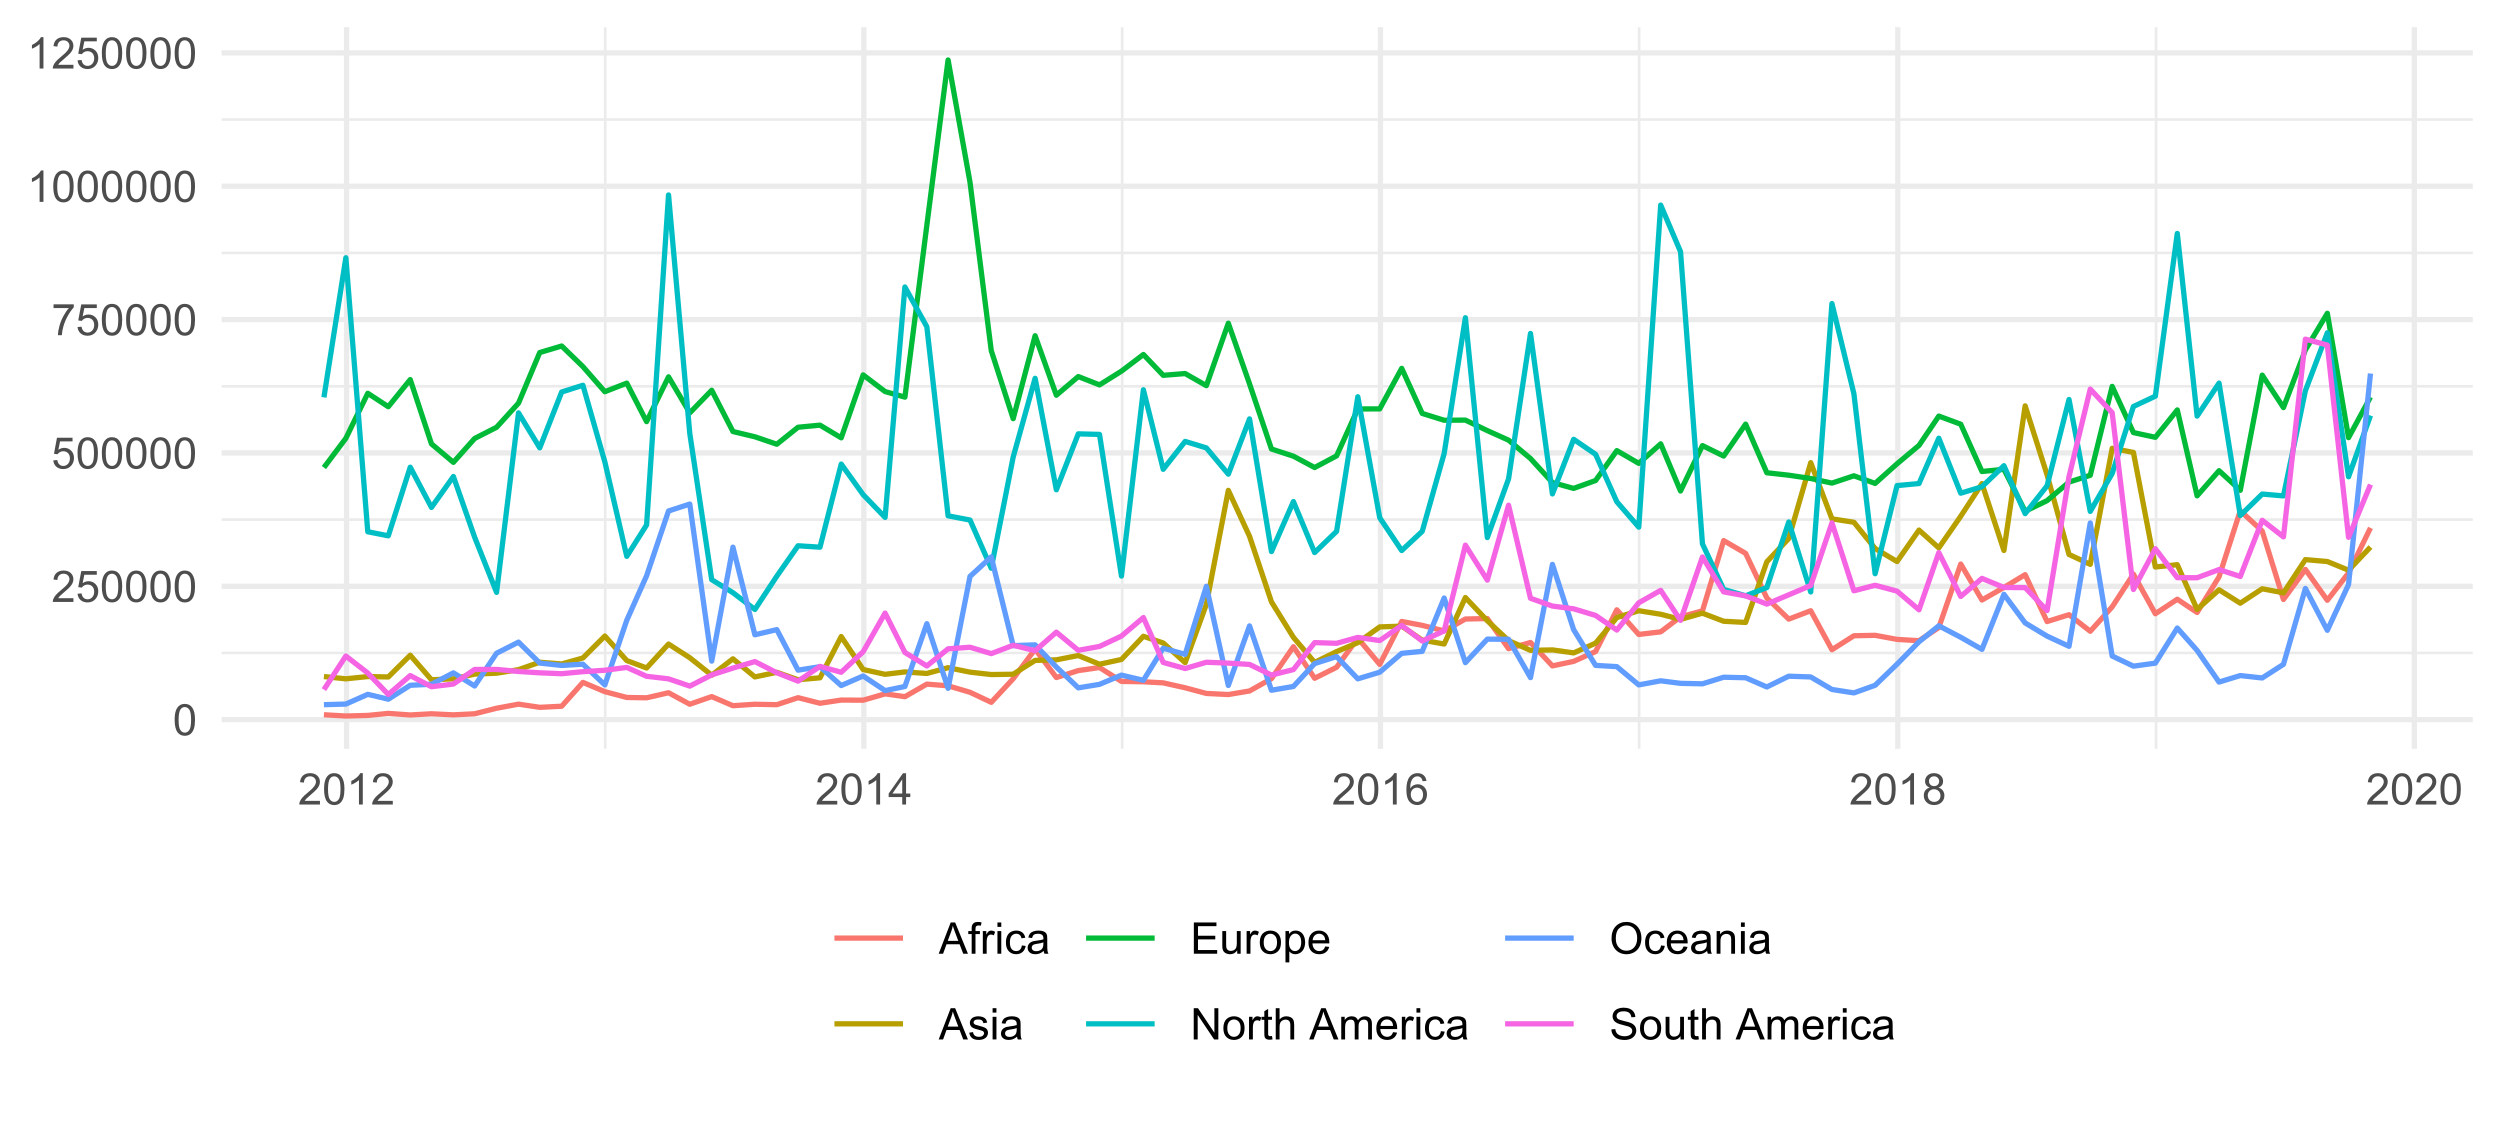 <?xml version="1.0" encoding="UTF-8"?>
<svg xmlns="http://www.w3.org/2000/svg" xmlns:xlink="http://www.w3.org/1999/xlink" width="504pt" height="226pt" viewBox="0 0 504 226" version="1.1">
<defs>
<g>
<symbol overflow="visible" id="glyph0-0">
<path style="stroke:none;" d="M 1.102 0 L 1.102 -5.5 L 5.5 -5.5 L 5.5 0 Z M 1.238 -0.137 L 5.363 -0.137 L 5.363 -5.363 L 1.238 -5.363 Z M 1.238 -0.137 "/>
</symbol>
<symbol overflow="visible" id="glyph0-1">
<path style="stroke:none;" d="M 0.367 -3.105 C 0.363 -3.848 0.438 -4.445 0.594 -4.902 C 0.742 -5.355 0.973 -5.707 1.277 -5.953 C 1.578 -6.199 1.957 -6.32 2.418 -6.324 C 2.754 -6.32 3.051 -6.254 3.309 -6.121 C 3.562 -5.984 3.773 -5.789 3.938 -5.531 C 4.102 -5.273 4.23 -4.961 4.328 -4.594 C 4.422 -4.227 4.469 -3.73 4.473 -3.105 C 4.469 -2.367 4.395 -1.77 4.242 -1.316 C 4.09 -0.859 3.863 -0.508 3.562 -0.262 C 3.258 -0.016 2.875 0.105 2.418 0.109 C 1.809 0.105 1.332 -0.109 0.988 -0.547 C 0.57 -1.066 0.363 -1.922 0.367 -3.105 Z M 1.16 -3.105 C 1.16 -2.07 1.281 -1.379 1.523 -1.039 C 1.766 -0.695 2.062 -0.527 2.418 -0.527 C 2.773 -0.527 3.074 -0.699 3.316 -1.043 C 3.559 -1.387 3.68 -2.074 3.68 -3.105 C 3.68 -4.145 3.559 -4.832 3.316 -5.172 C 3.074 -5.512 2.77 -5.684 2.41 -5.684 C 2.051 -5.684 1.77 -5.531 1.559 -5.234 C 1.293 -4.844 1.16 -4.137 1.16 -3.105 Z M 1.16 -3.105 "/>
</symbol>
<symbol overflow="visible" id="glyph0-2">
<path style="stroke:none;" d="M 4.43 -0.742 L 4.43 0 L 0.266 0 C 0.258 -0.188 0.289 -0.367 0.355 -0.539 C 0.461 -0.82 0.629 -1.098 0.863 -1.375 C 1.094 -1.648 1.434 -1.965 1.879 -2.328 C 2.562 -2.887 3.023 -3.332 3.266 -3.664 C 3.5 -3.988 3.621 -4.301 3.625 -4.594 C 3.621 -4.898 3.512 -5.156 3.297 -5.367 C 3.074 -5.578 2.789 -5.684 2.441 -5.684 C 2.066 -5.684 1.77 -5.57 1.547 -5.348 C 1.32 -5.125 1.207 -4.816 1.207 -4.422 L 0.414 -4.504 C 0.465 -5.094 0.668 -5.543 1.027 -5.855 C 1.379 -6.164 1.855 -6.32 2.457 -6.324 C 3.059 -6.32 3.539 -6.152 3.891 -5.82 C 4.242 -5.484 4.418 -5.07 4.422 -4.578 C 4.418 -4.32 4.367 -4.074 4.266 -3.832 C 4.164 -3.59 3.992 -3.332 3.754 -3.062 C 3.512 -2.793 3.113 -2.426 2.562 -1.957 C 2.094 -1.566 1.797 -1.301 1.664 -1.16 C 1.531 -1.02 1.422 -0.879 1.34 -0.742 Z M 4.43 -0.742 "/>
</symbol>
<symbol overflow="visible" id="glyph0-3">
<path style="stroke:none;" d="M 0.367 -1.648 L 1.176 -1.719 C 1.234 -1.32 1.375 -1.023 1.594 -0.824 C 1.812 -0.625 2.078 -0.527 2.391 -0.527 C 2.762 -0.527 3.074 -0.668 3.336 -0.949 C 3.59 -1.23 3.719 -1.602 3.723 -2.066 C 3.719 -2.504 3.594 -2.852 3.348 -3.109 C 3.098 -3.363 2.773 -3.492 2.375 -3.492 C 2.125 -3.492 1.902 -3.434 1.703 -3.32 C 1.5 -3.207 1.344 -3.062 1.23 -2.883 L 0.504 -2.977 L 1.113 -6.215 L 4.246 -6.215 L 4.246 -5.473 L 1.73 -5.473 L 1.391 -3.781 C 1.766 -4.039 2.164 -4.172 2.582 -4.176 C 3.129 -4.172 3.594 -3.98 3.973 -3.605 C 4.352 -3.223 4.539 -2.734 4.543 -2.137 C 4.539 -1.562 4.375 -1.07 4.043 -0.656 C 3.637 -0.148 3.086 0.105 2.391 0.109 C 1.816 0.105 1.348 -0.051 0.984 -0.371 C 0.621 -0.691 0.414 -1.117 0.367 -1.648 Z M 0.367 -1.648 "/>
</symbol>
<symbol overflow="visible" id="glyph0-4">
<path style="stroke:none;" d="M 0.418 -5.473 L 0.418 -6.219 L 4.496 -6.219 L 4.496 -5.617 C 4.09 -5.188 3.691 -4.621 3.301 -3.914 C 2.902 -3.203 2.602 -2.473 2.391 -1.73 C 2.234 -1.199 2.133 -0.625 2.094 0 L 1.297 0 C 1.305 -0.492 1.402 -1.09 1.59 -1.793 C 1.773 -2.496 2.043 -3.172 2.391 -3.824 C 2.738 -4.477 3.109 -5.027 3.504 -5.473 Z M 0.418 -5.473 "/>
</symbol>
<symbol overflow="visible" id="glyph0-5">
<path style="stroke:none;" d="M 3.277 0 L 2.504 0 L 2.504 -4.93 C 2.316 -4.75 2.074 -4.574 1.773 -4.395 C 1.469 -4.215 1.195 -4.082 0.957 -3.996 L 0.957 -4.742 C 1.387 -4.941 1.766 -5.188 2.09 -5.48 C 2.414 -5.77 2.645 -6.051 2.781 -6.324 L 3.277 -6.324 Z M 3.277 0 "/>
</symbol>
<symbol overflow="visible" id="glyph0-6">
<path style="stroke:none;" d="M 2.844 0 L 2.844 -1.508 L 0.113 -1.508 L 0.113 -2.219 L 2.988 -6.301 L 3.617 -6.301 L 3.617 -2.219 L 4.469 -2.219 L 4.469 -1.508 L 3.617 -1.508 L 3.617 0 Z M 2.844 -2.219 L 2.844 -5.059 L 0.871 -2.219 Z M 2.844 -2.219 "/>
</symbol>
<symbol overflow="visible" id="glyph0-7">
<path style="stroke:none;" d="M 4.379 -4.758 L 3.609 -4.695 C 3.539 -4.996 3.441 -5.219 3.316 -5.359 C 3.105 -5.574 2.848 -5.684 2.543 -5.688 C 2.297 -5.684 2.078 -5.617 1.895 -5.484 C 1.648 -5.305 1.457 -5.043 1.32 -4.703 C 1.176 -4.363 1.105 -3.879 1.102 -3.25 C 1.285 -3.531 1.512 -3.742 1.781 -3.879 C 2.051 -4.016 2.332 -4.082 2.629 -4.086 C 3.141 -4.082 3.578 -3.895 3.945 -3.516 C 4.305 -3.137 4.488 -2.645 4.492 -2.047 C 4.488 -1.648 4.402 -1.281 4.234 -0.941 C 4.062 -0.602 3.828 -0.34 3.531 -0.16 C 3.23 0.02 2.895 0.105 2.52 0.109 C 1.871 0.105 1.344 -0.129 0.941 -0.602 C 0.531 -1.074 0.328 -1.855 0.332 -2.949 C 0.328 -4.16 0.551 -5.047 1.004 -5.602 C 1.395 -6.082 1.926 -6.32 2.59 -6.324 C 3.086 -6.32 3.492 -6.184 3.809 -5.906 C 4.125 -5.629 4.312 -5.246 4.379 -4.758 Z M 1.219 -2.039 C 1.219 -1.773 1.273 -1.516 1.387 -1.273 C 1.5 -1.027 1.66 -0.844 1.863 -0.719 C 2.066 -0.59 2.277 -0.527 2.504 -0.527 C 2.828 -0.527 3.109 -0.656 3.348 -0.922 C 3.578 -1.184 3.695 -1.543 3.699 -2 C 3.695 -2.43 3.582 -2.773 3.352 -3.027 C 3.117 -3.273 2.824 -3.398 2.477 -3.402 C 2.121 -3.398 1.824 -3.273 1.582 -3.027 C 1.34 -2.773 1.219 -2.445 1.219 -2.039 Z M 1.219 -2.039 "/>
</symbol>
<symbol overflow="visible" id="glyph0-8">
<path style="stroke:none;" d="M 1.555 -3.418 C 1.23 -3.531 0.992 -3.699 0.84 -3.918 C 0.684 -4.133 0.609 -4.395 0.609 -4.699 C 0.609 -5.156 0.773 -5.539 1.102 -5.855 C 1.43 -6.164 1.867 -6.32 2.418 -6.324 C 2.969 -6.32 3.41 -6.16 3.746 -5.844 C 4.078 -5.523 4.246 -5.137 4.25 -4.68 C 4.246 -4.387 4.172 -4.133 4.02 -3.918 C 3.863 -3.699 3.629 -3.531 3.32 -3.418 C 3.707 -3.285 4 -3.082 4.203 -2.805 C 4.402 -2.52 4.504 -2.184 4.508 -1.801 C 4.504 -1.258 4.312 -0.805 3.934 -0.441 C 3.551 -0.074 3.051 0.105 2.434 0.109 C 1.809 0.105 1.309 -0.074 0.926 -0.441 C 0.543 -0.809 0.352 -1.27 0.355 -1.82 C 0.352 -2.23 0.457 -2.574 0.668 -2.852 C 0.875 -3.125 1.168 -3.312 1.555 -3.418 Z M 1.402 -4.727 C 1.398 -4.426 1.496 -4.184 1.688 -3.996 C 1.879 -3.805 2.129 -3.707 2.438 -3.711 C 2.734 -3.707 2.977 -3.801 3.168 -3.992 C 3.355 -4.176 3.449 -4.406 3.453 -4.684 C 3.449 -4.965 3.352 -5.203 3.16 -5.398 C 2.961 -5.586 2.719 -5.684 2.43 -5.688 C 2.129 -5.684 1.883 -5.59 1.691 -5.402 C 1.496 -5.215 1.398 -4.988 1.402 -4.727 Z M 1.152 -1.816 C 1.148 -1.598 1.199 -1.383 1.309 -1.176 C 1.41 -0.969 1.566 -0.809 1.773 -0.695 C 1.98 -0.582 2.203 -0.527 2.441 -0.527 C 2.809 -0.527 3.113 -0.645 3.355 -0.883 C 3.594 -1.121 3.715 -1.426 3.719 -1.793 C 3.715 -2.164 3.59 -2.469 3.344 -2.715 C 3.094 -2.957 2.785 -3.082 2.414 -3.082 C 2.051 -3.082 1.75 -2.961 1.512 -2.719 C 1.27 -2.477 1.148 -2.176 1.152 -1.816 Z M 1.152 -1.816 "/>
</symbol>
<symbol overflow="visible" id="glyph0-9">
<path style="stroke:none;" d="M -0.012 0 L 2.406 -6.301 L 3.305 -6.301 L 5.883 0 L 4.934 0 L 4.199 -1.906 L 1.562 -1.906 L 0.871 0 Z M 1.805 -2.586 L 3.941 -2.586 L 3.281 -4.332 C 3.078 -4.855 2.93 -5.293 2.836 -5.637 C 2.754 -5.23 2.641 -4.828 2.496 -4.434 Z M 1.805 -2.586 "/>
</symbol>
<symbol overflow="visible" id="glyph0-10">
<path style="stroke:none;" d="M 0.766 0 L 0.766 -3.961 L 0.082 -3.961 L 0.082 -4.562 L 0.766 -4.562 L 0.766 -5.047 C 0.762 -5.352 0.789 -5.582 0.848 -5.73 C 0.918 -5.93 1.047 -6.09 1.238 -6.219 C 1.422 -6.34 1.688 -6.402 2.027 -6.406 C 2.246 -6.402 2.484 -6.379 2.75 -6.328 L 2.633 -5.656 C 2.469 -5.68 2.32 -5.695 2.18 -5.699 C 1.945 -5.695 1.777 -5.645 1.68 -5.547 C 1.582 -5.445 1.535 -5.258 1.535 -4.984 L 1.535 -4.562 L 2.422 -4.562 L 2.422 -3.961 L 1.535 -3.961 L 1.535 0 Z M 0.766 0 "/>
</symbol>
<symbol overflow="visible" id="glyph0-11">
<path style="stroke:none;" d="M 0.57 0 L 0.57 -4.562 L 1.266 -4.562 L 1.266 -3.871 C 1.445 -4.191 1.609 -4.406 1.758 -4.512 C 1.906 -4.613 2.07 -4.664 2.258 -4.668 C 2.516 -4.664 2.781 -4.582 3.051 -4.418 L 2.785 -3.699 C 2.59 -3.809 2.402 -3.867 2.219 -3.867 C 2.047 -3.867 1.895 -3.816 1.762 -3.715 C 1.625 -3.613 1.527 -3.473 1.473 -3.293 C 1.383 -3.016 1.34 -2.715 1.344 -2.391 L 1.344 0 Z M 0.57 0 "/>
</symbol>
<symbol overflow="visible" id="glyph0-12">
<path style="stroke:none;" d="M 0.586 -5.41 L 0.586 -6.301 L 1.359 -6.301 L 1.359 -5.41 Z M 0.586 0 L 0.586 -4.562 L 1.359 -4.562 L 1.359 0 Z M 0.586 0 "/>
</symbol>
<symbol overflow="visible" id="glyph0-13">
<path style="stroke:none;" d="M 3.559 -1.672 L 4.32 -1.574 C 4.234 -1.047 4.023 -0.637 3.68 -0.34 C 3.336 -0.047 2.914 0.098 2.418 0.102 C 1.793 0.098 1.293 -0.102 0.914 -0.508 C 0.531 -0.914 0.34 -1.5 0.344 -2.266 C 0.34 -2.754 0.422 -3.184 0.586 -3.559 C 0.75 -3.926 0.996 -4.203 1.332 -4.391 C 1.664 -4.57 2.027 -4.664 2.422 -4.668 C 2.914 -4.664 3.32 -4.539 3.641 -4.289 C 3.953 -4.039 4.156 -3.684 4.246 -3.223 L 3.492 -3.105 C 3.422 -3.41 3.293 -3.641 3.113 -3.797 C 2.926 -3.953 2.707 -4.031 2.453 -4.031 C 2.062 -4.031 1.746 -3.891 1.504 -3.609 C 1.258 -3.328 1.137 -2.887 1.141 -2.285 C 1.137 -1.672 1.254 -1.227 1.492 -0.949 C 1.723 -0.668 2.027 -0.527 2.41 -0.531 C 2.711 -0.527 2.965 -0.621 3.172 -0.809 C 3.371 -0.996 3.5 -1.281 3.559 -1.672 Z M 3.559 -1.672 "/>
</symbol>
<symbol overflow="visible" id="glyph0-14">
<path style="stroke:none;" d="M 3.559 -0.562 C 3.27 -0.32 2.996 -0.148 2.73 -0.047 C 2.465 0.051 2.18 0.098 1.879 0.102 C 1.375 0.098 0.988 -0.02 0.719 -0.266 C 0.449 -0.508 0.316 -0.82 0.316 -1.203 C 0.316 -1.422 0.367 -1.629 0.469 -1.816 C 0.57 -2 0.703 -2.148 0.871 -2.262 C 1.031 -2.371 1.215 -2.453 1.426 -2.516 C 1.574 -2.551 1.805 -2.59 2.113 -2.629 C 2.734 -2.703 3.195 -2.793 3.492 -2.895 C 3.492 -3 3.492 -3.066 3.496 -3.098 C 3.492 -3.41 3.418 -3.633 3.277 -3.766 C 3.074 -3.938 2.781 -4.023 2.398 -4.027 C 2.031 -4.023 1.762 -3.961 1.59 -3.836 C 1.414 -3.707 1.289 -3.48 1.207 -3.16 L 0.453 -3.262 C 0.516 -3.582 0.629 -3.844 0.789 -4.043 C 0.945 -4.242 1.172 -4.395 1.473 -4.504 C 1.77 -4.609 2.117 -4.664 2.508 -4.668 C 2.898 -4.664 3.215 -4.617 3.457 -4.527 C 3.699 -4.434 3.879 -4.32 3.996 -4.184 C 4.109 -4.043 4.188 -3.867 4.238 -3.656 C 4.258 -3.523 4.27 -3.285 4.273 -2.945 L 4.273 -1.914 C 4.27 -1.191 4.289 -0.734 4.324 -0.547 C 4.355 -0.352 4.418 -0.172 4.52 0 L 3.711 0 C 3.629 -0.16 3.578 -0.348 3.559 -0.562 Z M 3.492 -2.289 C 3.211 -2.172 2.789 -2.074 2.23 -2 C 1.91 -1.949 1.684 -1.898 1.555 -1.844 C 1.422 -1.785 1.32 -1.699 1.25 -1.59 C 1.176 -1.477 1.141 -1.355 1.145 -1.227 C 1.141 -1.016 1.219 -0.844 1.379 -0.707 C 1.531 -0.57 1.762 -0.504 2.062 -0.504 C 2.359 -0.504 2.621 -0.566 2.855 -0.699 C 3.086 -0.824 3.258 -1.004 3.367 -1.234 C 3.449 -1.406 3.492 -1.664 3.492 -2.008 Z M 3.492 -2.289 "/>
</symbol>
<symbol overflow="visible" id="glyph0-15">
<path style="stroke:none;" d="M 0.27 -1.363 L 1.035 -1.484 C 1.078 -1.172 1.199 -0.938 1.395 -0.777 C 1.59 -0.609 1.863 -0.527 2.219 -0.531 C 2.57 -0.527 2.832 -0.602 3.008 -0.75 C 3.176 -0.895 3.262 -1.062 3.266 -1.258 C 3.262 -1.43 3.188 -1.566 3.039 -1.672 C 2.93 -1.734 2.664 -1.824 2.246 -1.934 C 1.676 -2.074 1.285 -2.195 1.066 -2.305 C 0.848 -2.406 0.68 -2.551 0.566 -2.738 C 0.453 -2.918 0.398 -3.125 0.398 -3.352 C 0.398 -3.555 0.445 -3.742 0.539 -3.914 C 0.633 -4.086 0.758 -4.23 0.918 -4.348 C 1.039 -4.434 1.203 -4.508 1.41 -4.574 C 1.617 -4.633 1.84 -4.664 2.078 -4.668 C 2.434 -4.664 2.75 -4.613 3.023 -4.512 C 3.293 -4.406 3.492 -4.266 3.621 -4.09 C 3.75 -3.914 3.84 -3.68 3.891 -3.387 L 3.133 -3.281 C 3.098 -3.516 2.996 -3.699 2.832 -3.832 C 2.664 -3.965 2.434 -4.031 2.137 -4.031 C 1.777 -4.031 1.523 -3.973 1.375 -3.855 C 1.223 -3.738 1.148 -3.598 1.148 -3.441 C 1.148 -3.34 1.18 -3.25 1.242 -3.172 C 1.305 -3.086 1.402 -3.02 1.539 -2.965 C 1.613 -2.934 1.84 -2.867 2.223 -2.766 C 2.766 -2.617 3.148 -2.496 3.367 -2.406 C 3.582 -2.312 3.75 -2.176 3.875 -2 C 3.996 -1.82 4.059 -1.602 4.062 -1.34 C 4.059 -1.078 3.984 -0.836 3.836 -0.609 C 3.684 -0.383 3.465 -0.207 3.184 -0.082 C 2.895 0.039 2.574 0.098 2.223 0.102 C 1.625 0.098 1.172 -0.02 0.863 -0.266 C 0.551 -0.508 0.355 -0.875 0.27 -1.363 Z M 0.27 -1.363 "/>
</symbol>
<symbol overflow="visible" id="glyph0-16">
<path style="stroke:none;" d="M 0.695 0 L 0.695 -6.301 L 5.25 -6.301 L 5.25 -5.555 L 1.531 -5.555 L 1.531 -3.625 L 5.016 -3.625 L 5.016 -2.887 L 1.531 -2.887 L 1.531 -0.742 L 5.398 -0.742 L 5.398 0 Z M 0.695 0 "/>
</symbol>
<symbol overflow="visible" id="glyph0-17">
<path style="stroke:none;" d="M 3.57 0 L 3.57 -0.672 C 3.211 -0.156 2.73 0.098 2.121 0.102 C 1.852 0.098 1.598 0.051 1.367 -0.051 C 1.133 -0.152 0.961 -0.281 0.848 -0.441 C 0.734 -0.594 0.656 -0.785 0.609 -1.016 C 0.578 -1.164 0.562 -1.406 0.562 -1.734 L 0.562 -4.562 L 1.336 -4.562 L 1.336 -2.031 C 1.336 -1.625 1.352 -1.352 1.383 -1.215 C 1.43 -1.008 1.531 -0.848 1.691 -0.734 C 1.848 -0.617 2.043 -0.562 2.277 -0.562 C 2.508 -0.562 2.727 -0.621 2.93 -0.738 C 3.133 -0.855 3.273 -1.016 3.359 -1.227 C 3.441 -1.43 3.484 -1.727 3.488 -2.117 L 3.488 -4.562 L 4.262 -4.562 L 4.262 0 Z M 3.57 0 "/>
</symbol>
<symbol overflow="visible" id="glyph0-18">
<path style="stroke:none;" d="M 0.293 -2.281 C 0.293 -3.125 0.527 -3.754 0.996 -4.16 C 1.387 -4.496 1.863 -4.664 2.434 -4.668 C 3.059 -4.664 3.57 -4.457 3.969 -4.051 C 4.363 -3.637 4.562 -3.07 4.566 -2.348 C 4.562 -1.758 4.477 -1.297 4.301 -0.961 C 4.125 -0.625 3.867 -0.363 3.535 -0.176 C 3.195 0.008 2.828 0.098 2.434 0.102 C 1.789 0.098 1.273 -0.102 0.883 -0.512 C 0.488 -0.918 0.293 -1.508 0.293 -2.281 Z M 1.086 -2.281 C 1.082 -1.695 1.211 -1.258 1.469 -0.969 C 1.723 -0.672 2.043 -0.527 2.434 -0.531 C 2.812 -0.527 3.133 -0.672 3.391 -0.969 C 3.645 -1.258 3.773 -1.707 3.773 -2.309 C 3.773 -2.871 3.645 -3.297 3.387 -3.59 C 3.129 -3.879 2.809 -4.023 2.434 -4.027 C 2.043 -4.023 1.723 -3.879 1.469 -3.594 C 1.211 -3.301 1.082 -2.863 1.086 -2.281 Z M 1.086 -2.281 "/>
</symbol>
<symbol overflow="visible" id="glyph0-19">
<path style="stroke:none;" d="M 0.578 1.75 L 0.578 -4.562 L 1.285 -4.562 L 1.285 -3.969 C 1.449 -4.199 1.637 -4.375 1.848 -4.492 C 2.051 -4.605 2.305 -4.664 2.609 -4.668 C 2.992 -4.664 3.336 -4.562 3.637 -4.367 C 3.934 -4.164 4.16 -3.883 4.312 -3.516 C 4.465 -3.148 4.539 -2.746 4.543 -2.316 C 4.539 -1.848 4.457 -1.43 4.289 -1.055 C 4.121 -0.68 3.875 -0.391 3.559 -0.195 C 3.238 0.004 2.902 0.098 2.551 0.102 C 2.289 0.098 2.059 0.047 1.855 -0.059 C 1.648 -0.168 1.48 -0.305 1.352 -0.473 L 1.352 1.75 Z M 1.281 -2.258 C 1.277 -1.664 1.395 -1.23 1.637 -0.953 C 1.871 -0.668 2.16 -0.527 2.5 -0.531 C 2.84 -0.527 3.133 -0.672 3.383 -0.969 C 3.625 -1.258 3.75 -1.711 3.75 -2.32 C 3.75 -2.898 3.629 -3.332 3.391 -3.625 C 3.152 -3.914 2.867 -4.059 2.535 -4.062 C 2.203 -4.059 1.91 -3.906 1.66 -3.598 C 1.402 -3.289 1.277 -2.84 1.281 -2.258 Z M 1.281 -2.258 "/>
</symbol>
<symbol overflow="visible" id="glyph0-20">
<path style="stroke:none;" d="M 3.703 -1.469 L 4.504 -1.371 C 4.375 -0.902 4.141 -0.539 3.801 -0.285 C 3.461 -0.027 3.027 0.098 2.496 0.102 C 1.828 0.098 1.297 -0.102 0.906 -0.512 C 0.512 -0.918 0.316 -1.496 0.32 -2.242 C 0.316 -3.008 0.516 -3.605 0.914 -4.031 C 1.309 -4.453 1.82 -4.664 2.453 -4.668 C 3.059 -4.664 3.555 -4.457 3.945 -4.043 C 4.328 -3.629 4.523 -3.043 4.527 -2.289 C 4.523 -2.242 4.523 -2.176 4.523 -2.086 L 1.121 -2.086 C 1.145 -1.582 1.289 -1.195 1.547 -0.93 C 1.801 -0.66 2.117 -0.527 2.5 -0.531 C 2.781 -0.527 3.023 -0.602 3.227 -0.754 C 3.426 -0.902 3.586 -1.141 3.703 -1.469 Z M 1.164 -2.719 L 3.711 -2.719 C 3.672 -3.102 3.578 -3.387 3.422 -3.582 C 3.172 -3.879 2.852 -4.031 2.461 -4.031 C 2.105 -4.031 1.805 -3.91 1.566 -3.672 C 1.32 -3.434 1.188 -3.117 1.164 -2.719 Z M 1.164 -2.719 "/>
</symbol>
<symbol overflow="visible" id="glyph0-21">
<path style="stroke:none;" d="M 0.672 0 L 0.672 -6.301 L 1.527 -6.301 L 4.836 -1.352 L 4.836 -6.301 L 5.633 -6.301 L 5.633 0 L 4.777 0 L 1.469 -4.949 L 1.469 0 Z M 0.672 0 "/>
</symbol>
<symbol overflow="visible" id="glyph0-22">
<path style="stroke:none;" d="M 2.27 -0.691 L 2.379 -0.008 C 2.16 0.039 1.965 0.059 1.797 0.059 C 1.512 0.059 1.293 0.016 1.141 -0.074 C 0.984 -0.16 0.875 -0.277 0.816 -0.422 C 0.75 -0.566 0.719 -0.871 0.723 -1.336 L 0.723 -3.961 L 0.156 -3.961 L 0.156 -4.562 L 0.723 -4.562 L 0.723 -5.695 L 1.492 -6.156 L 1.492 -4.562 L 2.27 -4.562 L 2.27 -3.961 L 1.492 -3.961 L 1.492 -1.293 C 1.488 -1.07 1.5 -0.93 1.531 -0.867 C 1.555 -0.805 1.602 -0.754 1.664 -0.715 C 1.727 -0.676 1.812 -0.656 1.93 -0.66 C 2.012 -0.656 2.125 -0.668 2.27 -0.691 Z M 2.27 -0.691 "/>
</symbol>
<symbol overflow="visible" id="glyph0-23">
<path style="stroke:none;" d="M 0.578 0 L 0.578 -6.301 L 1.352 -6.301 L 1.352 -4.039 C 1.711 -4.453 2.168 -4.664 2.719 -4.668 C 3.055 -4.664 3.348 -4.598 3.602 -4.465 C 3.848 -4.332 4.027 -4.148 4.137 -3.914 C 4.242 -3.68 4.293 -3.336 4.297 -2.891 L 4.297 0 L 3.523 0 L 3.523 -2.891 C 3.52 -3.273 3.438 -3.555 3.27 -3.734 C 3.102 -3.906 2.863 -3.996 2.562 -4 C 2.328 -3.996 2.113 -3.938 1.914 -3.82 C 1.711 -3.703 1.566 -3.543 1.48 -3.34 C 1.391 -3.137 1.348 -2.855 1.352 -2.496 L 1.352 0 Z M 0.578 0 "/>
</symbol>
<symbol overflow="visible" id="glyph0-24">
<path style="stroke:none;" d=""/>
</symbol>
<symbol overflow="visible" id="glyph0-25">
<path style="stroke:none;" d="M 0.578 0 L 0.578 -4.562 L 1.273 -4.562 L 1.273 -3.922 C 1.414 -4.141 1.605 -4.32 1.844 -4.461 C 2.078 -4.594 2.348 -4.664 2.656 -4.668 C 2.992 -4.664 3.27 -4.594 3.488 -4.457 C 3.699 -4.312 3.852 -4.117 3.945 -3.867 C 4.301 -4.398 4.773 -4.664 5.355 -4.668 C 5.805 -4.664 6.148 -4.539 6.395 -4.289 C 6.637 -4.039 6.762 -3.652 6.762 -3.133 L 6.762 0 L 5.996 0 L 5.996 -2.875 C 5.992 -3.184 5.969 -3.406 5.918 -3.543 C 5.867 -3.676 5.773 -3.785 5.645 -3.871 C 5.512 -3.953 5.359 -3.996 5.184 -3.996 C 4.859 -3.996 4.594 -3.887 4.383 -3.676 C 4.172 -3.457 4.066 -3.117 4.066 -2.652 L 4.066 0 L 3.293 0 L 3.293 -2.965 C 3.293 -3.309 3.227 -3.566 3.102 -3.738 C 2.973 -3.91 2.77 -3.996 2.484 -3.996 C 2.266 -3.996 2.062 -3.938 1.879 -3.824 C 1.691 -3.707 1.559 -3.539 1.477 -3.32 C 1.391 -3.098 1.348 -2.781 1.352 -2.367 L 1.352 0 Z M 0.578 0 "/>
</symbol>
<symbol overflow="visible" id="glyph0-26">
<path style="stroke:none;" d="M 0.426 -3.066 C 0.422 -4.109 0.703 -4.93 1.266 -5.523 C 1.828 -6.113 2.551 -6.41 3.441 -6.41 C 4.02 -6.41 4.543 -6.27 5.012 -5.992 C 5.477 -5.715 5.836 -5.328 6.082 -4.832 C 6.324 -4.332 6.445 -3.77 6.449 -3.141 C 6.445 -2.5 6.316 -1.926 6.062 -1.426 C 5.801 -0.918 5.434 -0.539 4.965 -0.281 C 4.488 -0.023 3.98 0.105 3.438 0.109 C 2.84 0.105 2.309 -0.035 1.848 -0.32 C 1.379 -0.605 1.027 -0.996 0.785 -1.496 C 0.543 -1.988 0.422 -2.512 0.426 -3.066 Z M 1.285 -3.055 C 1.281 -2.293 1.484 -1.695 1.895 -1.262 C 2.301 -0.82 2.816 -0.602 3.434 -0.605 C 4.059 -0.602 4.574 -0.824 4.98 -1.266 C 5.387 -1.707 5.59 -2.332 5.59 -3.145 C 5.59 -3.656 5.5 -4.105 5.328 -4.488 C 5.152 -4.871 4.902 -5.168 4.57 -5.379 C 4.234 -5.59 3.859 -5.695 3.445 -5.695 C 2.855 -5.695 2.348 -5.492 1.922 -5.086 C 1.496 -4.68 1.281 -4 1.285 -3.055 Z M 1.285 -3.055 "/>
</symbol>
<symbol overflow="visible" id="glyph0-27">
<path style="stroke:none;" d="M 0.578 0 L 0.578 -4.562 L 1.277 -4.562 L 1.277 -3.914 C 1.609 -4.414 2.09 -4.664 2.727 -4.668 C 3 -4.664 3.254 -4.613 3.484 -4.52 C 3.715 -4.418 3.887 -4.289 4.004 -4.129 C 4.113 -3.969 4.195 -3.777 4.246 -3.559 C 4.273 -3.41 4.289 -3.16 4.289 -2.805 L 4.289 0 L 3.516 0 L 3.516 -2.777 C 3.516 -3.09 3.484 -3.324 3.426 -3.484 C 3.363 -3.637 3.258 -3.762 3.105 -3.855 C 2.949 -3.949 2.77 -3.996 2.566 -3.996 C 2.234 -3.996 1.949 -3.891 1.711 -3.68 C 1.469 -3.469 1.348 -3.07 1.352 -2.492 L 1.352 0 Z M 0.578 0 "/>
</symbol>
<symbol overflow="visible" id="glyph0-28">
<path style="stroke:none;" d="M 0.395 -2.023 L 1.18 -2.094 C 1.215 -1.773 1.305 -1.516 1.441 -1.316 C 1.574 -1.113 1.785 -0.949 2.074 -0.828 C 2.359 -0.699 2.68 -0.637 3.043 -0.641 C 3.355 -0.637 3.637 -0.684 3.883 -0.781 C 4.125 -0.875 4.305 -1.008 4.426 -1.172 C 4.543 -1.336 4.605 -1.516 4.605 -1.711 C 4.605 -1.906 4.547 -2.078 4.434 -2.227 C 4.316 -2.375 4.129 -2.5 3.867 -2.602 C 3.695 -2.664 3.32 -2.766 2.746 -2.906 C 2.164 -3.047 1.758 -3.176 1.531 -3.301 C 1.227 -3.453 1.004 -3.648 0.855 -3.887 C 0.707 -4.117 0.633 -4.379 0.637 -4.672 C 0.633 -4.984 0.723 -5.281 0.906 -5.562 C 1.082 -5.836 1.344 -6.047 1.695 -6.191 C 2.039 -6.332 2.426 -6.402 2.852 -6.406 C 3.316 -6.402 3.73 -6.328 4.09 -6.18 C 4.445 -6.027 4.719 -5.805 4.91 -5.516 C 5.102 -5.219 5.203 -4.891 5.219 -4.523 L 4.422 -4.465 C 4.375 -4.863 4.23 -5.164 3.984 -5.367 C 3.734 -5.57 3.367 -5.672 2.887 -5.672 C 2.383 -5.672 2.016 -5.578 1.785 -5.395 C 1.555 -5.207 1.441 -4.984 1.441 -4.727 C 1.441 -4.496 1.52 -4.309 1.684 -4.168 C 1.84 -4.02 2.262 -3.871 2.941 -3.719 C 3.617 -3.562 4.082 -3.43 4.336 -3.316 C 4.703 -3.145 4.973 -2.93 5.148 -2.672 C 5.32 -2.414 5.406 -2.113 5.41 -1.777 C 5.406 -1.441 5.312 -1.129 5.121 -0.832 C 4.93 -0.535 4.652 -0.301 4.293 -0.137 C 3.93 0.027 3.527 0.105 3.082 0.109 C 2.512 0.105 2.031 0.023 1.648 -0.141 C 1.258 -0.305 0.957 -0.555 0.742 -0.891 C 0.52 -1.223 0.402 -1.598 0.395 -2.023 Z M 0.395 -2.023 "/>
</symbol>
</g>
<clipPath id="clip1">
  <path d="M 44.672 131 L 498.523 131 L 498.523 132 L 44.672 132 Z M 44.672 131 "/>
</clipPath>
<clipPath id="clip2">
  <path d="M 44.672 104 L 498.523 104 L 498.523 106 L 44.672 106 Z M 44.672 104 "/>
</clipPath>
<clipPath id="clip3">
  <path d="M 44.672 77 L 498.523 77 L 498.523 79 L 44.672 79 Z M 44.672 77 "/>
</clipPath>
<clipPath id="clip4">
  <path d="M 44.672 50 L 498.523 50 L 498.523 52 L 44.672 52 Z M 44.672 50 "/>
</clipPath>
<clipPath id="clip5">
  <path d="M 44.672 23 L 498.523 23 L 498.523 25 L 44.672 25 Z M 44.672 23 "/>
</clipPath>
<clipPath id="clip6">
  <path d="M 121 5.48 L 123 5.48 L 123 150.961 L 121 150.961 Z M 121 5.48 "/>
</clipPath>
<clipPath id="clip7">
  <path d="M 225 5.48 L 227 5.48 L 227 150.961 L 225 150.961 Z M 225 5.48 "/>
</clipPath>
<clipPath id="clip8">
  <path d="M 330 5.48 L 331 5.48 L 331 150.961 L 330 150.961 Z M 330 5.48 "/>
</clipPath>
<clipPath id="clip9">
  <path d="M 434 5.48 L 435 5.48 L 435 150.961 L 434 150.961 Z M 434 5.48 "/>
</clipPath>
<clipPath id="clip10">
  <path d="M 44.672 144 L 498.523 144 L 498.523 146 L 44.672 146 Z M 44.672 144 "/>
</clipPath>
<clipPath id="clip11">
  <path d="M 44.672 117 L 498.523 117 L 498.523 119 L 44.672 119 Z M 44.672 117 "/>
</clipPath>
<clipPath id="clip12">
  <path d="M 44.672 90 L 498.523 90 L 498.523 92 L 44.672 92 Z M 44.672 90 "/>
</clipPath>
<clipPath id="clip13">
  <path d="M 44.672 63 L 498.523 63 L 498.523 65 L 44.672 65 Z M 44.672 63 "/>
</clipPath>
<clipPath id="clip14">
  <path d="M 44.672 37 L 498.523 37 L 498.523 39 L 44.672 39 Z M 44.672 37 "/>
</clipPath>
<clipPath id="clip15">
  <path d="M 44.672 10 L 498.523 10 L 498.523 12 L 44.672 12 Z M 44.672 10 "/>
</clipPath>
<clipPath id="clip16">
  <path d="M 69 5.48 L 71 5.48 L 71 150.961 L 69 150.961 Z M 69 5.48 "/>
</clipPath>
<clipPath id="clip17">
  <path d="M 173 5.48 L 175 5.48 L 175 150.961 L 173 150.961 Z M 173 5.48 "/>
</clipPath>
<clipPath id="clip18">
  <path d="M 277 5.48 L 279 5.48 L 279 150.961 L 277 150.961 Z M 277 5.48 "/>
</clipPath>
<clipPath id="clip19">
  <path d="M 382 5.48 L 384 5.48 L 384 150.961 L 382 150.961 Z M 382 5.48 "/>
</clipPath>
<clipPath id="clip20">
  <path d="M 486 5.48 L 488 5.48 L 488 150.961 L 486 150.961 Z M 486 5.48 "/>
</clipPath>
</defs>
<g id="surface19">
<rect x="0" y="0" width="504" height="226" style="fill:rgb(100%,100%,100%);fill-opacity:1;stroke:none;"/>
<g clip-path="url(#clip1)" clip-rule="nonzero">
<path style="fill:none;stroke-width:0.533;stroke-linecap:butt;stroke-linejoin:round;stroke:rgb(92.157%,92.157%,92.157%);stroke-opacity:1;stroke-miterlimit:10;" d="M 44.672 131.637 L 498.52 131.637 "/>
</g>
<g clip-path="url(#clip2)" clip-rule="nonzero">
<path style="fill:none;stroke-width:0.533;stroke-linecap:butt;stroke-linejoin:round;stroke:rgb(92.157%,92.157%,92.157%);stroke-opacity:1;stroke-miterlimit:10;" d="M 44.672 104.754 L 498.52 104.754 "/>
</g>
<g clip-path="url(#clip3)" clip-rule="nonzero">
<path style="fill:none;stroke-width:0.533;stroke-linecap:butt;stroke-linejoin:round;stroke:rgb(92.157%,92.157%,92.157%);stroke-opacity:1;stroke-miterlimit:10;" d="M 44.672 77.871 L 498.52 77.871 "/>
</g>
<g clip-path="url(#clip4)" clip-rule="nonzero">
<path style="fill:none;stroke-width:0.533;stroke-linecap:butt;stroke-linejoin:round;stroke:rgb(92.157%,92.157%,92.157%);stroke-opacity:1;stroke-miterlimit:10;" d="M 44.672 50.988 L 498.52 50.988 "/>
</g>
<g clip-path="url(#clip5)" clip-rule="nonzero">
<path style="fill:none;stroke-width:0.533;stroke-linecap:butt;stroke-linejoin:round;stroke:rgb(92.157%,92.157%,92.157%);stroke-opacity:1;stroke-miterlimit:10;" d="M 44.672 24.102 L 498.52 24.102 "/>
</g>
<g clip-path="url(#clip6)" clip-rule="nonzero">
<path style="fill:none;stroke-width:0.533;stroke-linecap:butt;stroke-linejoin:round;stroke:rgb(92.157%,92.157%,92.157%);stroke-opacity:1;stroke-miterlimit:10;" d="M 122.008 150.961 L 122.008 5.48 "/>
</g>
<g clip-path="url(#clip7)" clip-rule="nonzero">
<path style="fill:none;stroke-width:0.533;stroke-linecap:butt;stroke-linejoin:round;stroke:rgb(92.157%,92.157%,92.157%);stroke-opacity:1;stroke-miterlimit:10;" d="M 226.227 150.961 L 226.227 5.48 "/>
</g>
<g clip-path="url(#clip8)" clip-rule="nonzero">
<path style="fill:none;stroke-width:0.533;stroke-linecap:butt;stroke-linejoin:round;stroke:rgb(92.157%,92.157%,92.157%);stroke-opacity:1;stroke-miterlimit:10;" d="M 330.445 150.961 L 330.445 5.48 "/>
</g>
<g clip-path="url(#clip9)" clip-rule="nonzero">
<path style="fill:none;stroke-width:0.533;stroke-linecap:butt;stroke-linejoin:round;stroke:rgb(92.157%,92.157%,92.157%);stroke-opacity:1;stroke-miterlimit:10;" d="M 434.664 150.961 L 434.664 5.48 "/>
</g>
<g clip-path="url(#clip10)" clip-rule="nonzero">
<path style="fill:none;stroke-width:1.067;stroke-linecap:butt;stroke-linejoin:round;stroke:rgb(92.157%,92.157%,92.157%);stroke-opacity:1;stroke-miterlimit:10;" d="M 44.672 145.078 L 498.52 145.078 "/>
</g>
<g clip-path="url(#clip11)" clip-rule="nonzero">
<path style="fill:none;stroke-width:1.067;stroke-linecap:butt;stroke-linejoin:round;stroke:rgb(92.157%,92.157%,92.157%);stroke-opacity:1;stroke-miterlimit:10;" d="M 44.672 118.195 L 498.52 118.195 "/>
</g>
<g clip-path="url(#clip12)" clip-rule="nonzero">
<path style="fill:none;stroke-width:1.067;stroke-linecap:butt;stroke-linejoin:round;stroke:rgb(92.157%,92.157%,92.157%);stroke-opacity:1;stroke-miterlimit:10;" d="M 44.672 91.312 L 498.52 91.312 "/>
</g>
<g clip-path="url(#clip13)" clip-rule="nonzero">
<path style="fill:none;stroke-width:1.067;stroke-linecap:butt;stroke-linejoin:round;stroke:rgb(92.157%,92.157%,92.157%);stroke-opacity:1;stroke-miterlimit:10;" d="M 44.672 64.43 L 498.52 64.43 "/>
</g>
<g clip-path="url(#clip14)" clip-rule="nonzero">
<path style="fill:none;stroke-width:1.067;stroke-linecap:butt;stroke-linejoin:round;stroke:rgb(92.157%,92.157%,92.157%);stroke-opacity:1;stroke-miterlimit:10;" d="M 44.672 37.547 L 498.52 37.547 "/>
</g>
<g clip-path="url(#clip15)" clip-rule="nonzero">
<path style="fill:none;stroke-width:1.067;stroke-linecap:butt;stroke-linejoin:round;stroke:rgb(92.157%,92.157%,92.157%);stroke-opacity:1;stroke-miterlimit:10;" d="M 44.672 10.66 L 498.52 10.66 "/>
</g>
<g clip-path="url(#clip16)" clip-rule="nonzero">
<path style="fill:none;stroke-width:1.067;stroke-linecap:butt;stroke-linejoin:round;stroke:rgb(92.157%,92.157%,92.157%);stroke-opacity:1;stroke-miterlimit:10;" d="M 69.863 150.961 L 69.863 5.48 "/>
</g>
<g clip-path="url(#clip17)" clip-rule="nonzero">
<path style="fill:none;stroke-width:1.067;stroke-linecap:butt;stroke-linejoin:round;stroke:rgb(92.157%,92.157%,92.157%);stroke-opacity:1;stroke-miterlimit:10;" d="M 174.152 150.961 L 174.152 5.48 "/>
</g>
<g clip-path="url(#clip18)" clip-rule="nonzero">
<path style="fill:none;stroke-width:1.067;stroke-linecap:butt;stroke-linejoin:round;stroke:rgb(92.157%,92.157%,92.157%);stroke-opacity:1;stroke-miterlimit:10;" d="M 278.301 150.961 L 278.301 5.48 "/>
</g>
<g clip-path="url(#clip19)" clip-rule="nonzero">
<path style="fill:none;stroke-width:1.067;stroke-linecap:butt;stroke-linejoin:round;stroke:rgb(92.157%,92.157%,92.157%);stroke-opacity:1;stroke-miterlimit:10;" d="M 382.59 150.961 L 382.59 5.48 "/>
</g>
<g clip-path="url(#clip20)" clip-rule="nonzero">
<path style="fill:none;stroke-width:1.067;stroke-linecap:butt;stroke-linejoin:round;stroke:rgb(92.157%,92.157%,92.157%);stroke-opacity:1;stroke-miterlimit:10;" d="M 486.734 150.961 L 486.734 5.48 "/>
</g>
<path style="fill:none;stroke-width:1.067;stroke-linecap:butt;stroke-linejoin:round;stroke:rgb(97.255%,46.275%,42.745%);stroke-opacity:1;stroke-miterlimit:10;" d="M 65.301 144.094 L 69.723 144.348 L 74.145 144.23 L 78.281 143.82 L 82.703 144.137 L 86.984 143.898 L 91.406 144.113 L 95.688 143.898 L 100.109 142.781 L 104.531 141.957 L 108.812 142.598 L 113.234 142.375 L 117.516 137.57 L 121.938 139.441 L 126.359 140.609 L 130.355 140.676 L 134.777 139.656 L 139.059 141.977 L 143.48 140.434 L 147.762 142.27 L 152.184 141.977 L 156.605 142.066 L 160.887 140.652 L 165.309 141.777 L 169.59 141.133 L 174.012 141.16 L 178.434 139.879 L 182.43 140.453 L 186.852 137.918 L 191.133 138.258 L 195.555 139.566 L 199.836 141.586 L 204.258 136.832 L 208.68 130.859 L 212.961 136.59 L 217.383 135.188 L 221.66 134.57 L 226.086 137.375 L 230.508 137.445 L 234.504 137.664 L 238.926 138.656 L 243.203 139.797 L 247.629 140.02 L 251.906 139.301 L 256.328 136.82 L 260.754 130.379 L 265.031 136.738 L 269.457 134.52 L 273.734 128.652 L 278.156 133.938 L 282.582 125.285 L 286.719 126.07 L 291.141 127.199 L 295.422 124.793 L 299.844 124.703 L 304.125 130.766 L 308.547 129.527 L 312.969 134.242 L 317.25 133.332 L 321.672 131.348 L 325.953 122.938 L 330.375 127.906 L 334.797 127.379 L 338.793 124.348 L 343.215 123.152 L 347.492 108.988 L 351.918 111.562 L 356.195 120.555 L 360.617 124.812 L 365.043 123.129 L 369.32 130.984 L 373.746 128.168 L 378.023 128.082 L 382.445 128.902 L 386.871 129.164 L 390.863 126.512 L 395.285 113.715 L 399.566 120.965 L 403.988 118.43 L 408.27 115.855 L 412.691 125.305 L 417.113 123.922 L 421.395 127.266 L 425.816 122.34 L 430.098 115.746 L 434.52 123.73 L 438.941 120.809 L 442.938 123.473 L 447.359 116.293 L 451.641 102.977 L 456.062 107.055 L 460.344 120.852 L 464.766 114.801 L 469.188 121.012 L 473.469 115.504 L 477.891 106.422 "/>
<path style="fill:none;stroke-width:1.067;stroke-linecap:butt;stroke-linejoin:round;stroke:rgb(71.765%,62.353%,0%);stroke-opacity:1;stroke-miterlimit:10;" d="M 65.301 136.395 L 69.723 136.848 L 74.145 136.395 L 78.281 136.477 L 82.703 132.098 L 86.984 137.039 L 91.406 136.852 L 95.688 135.902 L 100.109 135.715 L 104.531 135 L 108.812 133.504 L 113.234 133.852 L 117.516 132.648 L 121.938 128.23 L 126.359 133.168 L 130.355 134.664 L 134.777 129.844 L 139.059 132.598 L 143.48 136.117 L 147.762 132.82 L 152.184 136.469 L 156.605 135.535 L 160.887 137.035 L 165.309 136.645 L 169.59 128.336 L 174.012 134.973 L 178.434 135.941 L 182.43 135.461 L 186.852 135.77 L 191.133 134.605 L 195.555 135.504 L 199.836 135.988 L 204.258 135.926 L 208.68 133.137 L 212.961 133.02 L 217.383 132.156 L 221.66 133.91 L 226.086 132.945 L 230.508 128.277 L 234.504 129.625 L 238.926 133.59 L 243.203 121.836 L 247.629 98.859 L 251.906 108.121 L 256.328 121.344 L 260.754 128.488 L 265.031 133.543 L 269.457 131.359 L 273.734 129.559 L 278.156 126.383 L 282.582 126.23 L 286.719 129.051 L 291.141 129.832 L 295.422 120.465 L 299.844 125.137 L 304.125 129.141 L 308.547 131.113 L 312.969 131.023 L 317.25 131.625 L 321.672 129.66 L 325.953 124.492 L 330.375 123.121 L 334.797 123.832 L 338.793 124.871 L 343.215 123.617 L 347.492 125.246 L 351.918 125.48 L 356.195 113.254 L 360.617 108.551 L 365.043 93.273 L 369.32 104.598 L 373.746 105.289 L 378.023 110.578 L 382.445 113.207 L 386.871 106.863 L 390.863 110.453 L 395.285 104.074 L 399.566 97.492 L 403.988 110.973 L 408.27 81.824 L 412.691 95.727 L 417.113 111.777 L 421.395 113.77 L 425.816 90.375 L 430.098 91.211 L 434.52 114.309 L 438.941 113.844 L 442.938 122.855 L 447.359 118.902 L 451.641 121.602 L 456.062 118.695 L 460.344 119.516 L 464.766 112.82 L 469.188 113.203 L 473.469 114.953 L 477.891 110.281 "/>
<path style="fill:none;stroke-width:1.067;stroke-linecap:butt;stroke-linejoin:round;stroke:rgb(0%,72.941%,21.961%);stroke-opacity:1;stroke-miterlimit:10;" d="M 65.301 94.254 L 69.723 88.363 L 74.145 79.289 L 78.281 81.992 L 82.703 76.527 L 86.984 89.488 L 91.406 93.207 L 95.688 88.395 L 100.109 86.141 L 104.531 81.273 L 108.812 71.074 L 113.234 69.754 L 117.516 73.91 L 121.938 78.965 L 126.359 77.242 L 130.355 85 L 134.777 75.973 L 139.059 83.23 L 143.48 78.676 L 147.762 86.996 L 152.184 88.055 L 156.605 89.555 L 160.887 86.133 L 165.309 85.711 L 169.59 88.266 L 174.012 75.582 L 178.434 78.941 L 182.43 80.062 L 186.852 45.406 L 191.133 12.094 L 195.555 36.762 L 199.836 70.684 L 204.258 84.402 L 208.68 67.688 L 212.961 79.676 L 217.383 75.914 L 221.66 77.594 L 226.086 74.824 L 230.508 71.469 L 234.504 75.664 L 238.926 75.309 L 243.203 77.746 L 247.629 65.16 L 251.906 77.387 L 256.328 90.52 L 260.754 91.965 L 265.031 94.254 L 269.457 91.898 L 273.734 82.449 L 278.156 82.43 L 282.582 74.262 L 286.719 83.348 L 291.141 84.723 L 295.422 84.691 L 299.844 86.812 L 304.125 88.734 L 308.547 92.438 L 312.969 97.285 L 317.25 98.461 L 321.672 96.871 L 325.953 90.848 L 330.375 93.41 L 334.797 89.48 L 338.793 98.984 L 343.215 89.832 L 347.492 91.941 L 351.918 85.504 L 356.195 95.309 L 360.617 95.801 L 365.043 96.461 L 369.32 97.395 L 373.746 95.922 L 378.023 97.453 L 382.445 93.5 L 386.871 89.793 L 390.863 83.883 L 395.285 85.52 L 399.566 95.055 L 403.988 94.613 L 408.27 103.074 L 412.691 100.922 L 417.113 97.191 L 421.395 95.82 L 425.816 77.898 L 430.098 87.207 L 434.52 88.16 L 438.941 82.645 L 442.938 99.957 L 447.359 94.895 L 451.641 98.844 L 456.062 75.629 L 460.344 82.168 L 464.766 70.551 L 469.188 63.164 L 473.469 88.23 L 477.891 80.047 "/>
<path style="fill:none;stroke-width:1.067;stroke-linecap:butt;stroke-linejoin:round;stroke:rgb(0%,74.902%,76.863%);stroke-opacity:1;stroke-miterlimit:10;" d="M 65.301 80.113 L 69.723 51.969 L 74.145 107.199 L 78.281 108.02 L 82.703 94.188 L 86.984 102.297 L 91.406 96.066 L 95.688 108.305 L 100.109 119.418 L 104.531 83.238 L 108.812 90.285 L 113.234 79.027 L 117.516 77.672 L 121.938 93.125 L 126.359 112.156 L 130.355 105.824 L 134.777 39.305 L 139.059 87.398 L 143.48 116.871 L 147.762 119.484 L 152.184 122.867 L 156.605 116.156 L 160.887 110.027 L 165.309 110.312 L 169.59 93.559 L 174.012 99.723 L 178.434 104.301 L 182.43 57.855 L 186.852 65.883 L 191.133 103.988 L 195.555 104.84 L 199.836 114.551 L 204.258 92.141 L 208.68 76.27 L 212.961 98.738 L 217.383 87.465 L 221.66 87.578 L 226.086 116.129 L 230.508 78.582 L 234.504 94.609 L 238.926 88.992 L 243.203 90.297 L 247.629 95.59 L 251.906 84.449 L 256.328 111.195 L 260.754 101.117 L 265.031 111.395 L 269.457 107.121 L 273.734 79.992 L 278.156 104.383 L 282.582 110.988 L 286.719 107.121 L 291.141 91.43 L 295.422 64.059 L 299.844 108.371 L 304.125 96.539 L 308.547 67.227 L 312.969 99.574 L 317.25 88.566 L 321.672 91.59 L 325.953 101.156 L 330.375 106.273 L 334.797 41.348 L 338.793 50.734 L 343.215 109.645 L 347.492 118.832 L 351.918 120.109 L 356.195 118.453 L 360.617 105.227 L 365.043 119.336 L 369.32 61.203 L 373.746 79.375 L 378.023 115.66 L 382.445 97.898 L 386.871 97.477 L 390.863 88.344 L 395.285 99.426 L 399.566 98.129 L 403.988 93.887 L 408.27 103.543 L 412.691 97.934 L 417.113 80.543 L 421.395 103.098 L 425.816 95.457 L 430.098 81.945 L 434.52 79.871 L 438.941 47.066 L 442.938 83.883 L 447.359 77.234 L 451.641 103.926 L 456.062 99.602 L 460.344 99.973 L 464.766 78.766 L 469.188 67.09 L 473.469 96.117 L 477.891 83.77 "/>
<path style="fill:none;stroke-width:1.067;stroke-linecap:butt;stroke-linejoin:round;stroke:rgb(38.039%,61.176%,100%);stroke-opacity:1;stroke-miterlimit:10;" d="M 65.301 142.066 L 69.723 141.938 L 74.145 139.98 L 78.281 140.957 L 82.703 138.152 L 86.984 137.945 L 91.406 135.648 L 95.688 138.297 L 100.109 131.695 L 104.531 129.453 L 108.812 133.672 L 113.234 134.152 L 117.516 133.902 L 121.938 138.078 L 126.359 125.039 L 130.355 116.078 L 134.777 103.012 L 139.059 101.621 L 143.48 133.281 L 147.762 110.312 L 152.184 127.973 L 156.605 126.934 L 160.887 135.102 L 165.309 134.406 L 169.59 138.207 L 174.012 136.281 L 178.434 139.227 L 182.43 138.391 L 186.852 125.742 L 191.133 138.762 L 195.555 116.203 L 199.836 112.277 L 204.258 130.16 L 208.68 130.004 L 212.961 134.469 L 217.383 138.668 L 221.66 137.965 L 226.086 136.105 L 230.508 137.145 L 234.504 130.676 L 238.926 131.918 L 243.203 118.203 L 247.629 138.184 L 251.906 126.184 L 256.328 139.152 L 260.754 138.387 L 265.031 133.773 L 269.457 132.371 L 273.734 136.852 L 278.156 135.516 L 282.582 131.715 L 286.719 131.312 L 291.141 120.562 L 295.422 133.586 L 299.844 128.848 L 304.125 128.879 L 308.547 136.609 L 312.969 113.785 L 317.25 126.953 L 321.672 134.141 L 325.953 134.395 L 330.375 138.074 L 334.797 137.25 L 338.793 137.762 L 343.215 137.859 L 347.492 136.527 L 351.918 136.633 L 356.195 138.492 L 360.617 136.32 L 365.043 136.473 L 369.32 138.996 L 373.746 139.691 L 378.023 138.156 L 382.445 133.898 L 386.871 129.387 L 390.863 126.156 L 395.285 128.477 L 399.566 130.91 L 403.988 119.82 L 408.27 125.582 L 412.691 128.242 L 417.113 130.297 L 421.395 105.434 L 425.816 132.25 L 430.098 134.297 L 434.52 133.691 L 438.941 126.617 L 442.938 131.125 L 447.359 137.504 L 451.641 136.195 L 456.062 136.68 L 460.344 133.93 L 464.766 118.633 L 469.188 127.07 L 473.469 117.844 L 477.891 75.301 "/>
<path style="fill:none;stroke-width:1.067;stroke-linecap:butt;stroke-linejoin:round;stroke:rgb(96.078%,39.216%,89.02%);stroke-opacity:1;stroke-miterlimit:10;" d="M 65.301 139.023 L 69.723 132.258 L 74.145 135.684 L 78.281 140.012 L 82.703 136.195 L 86.984 138.445 L 91.406 137.898 L 95.688 134.961 L 100.109 134.957 L 104.531 135.367 L 108.812 135.641 L 113.234 135.82 L 117.516 135.41 L 121.938 135.125 L 126.359 134.551 L 130.355 136.344 L 134.777 136.855 L 139.059 138.32 L 143.48 136.059 L 147.762 134.684 L 152.184 133.375 L 156.605 135.629 L 160.887 137.316 L 165.309 134.348 L 169.59 135.527 L 174.012 131.387 L 178.434 123.602 L 182.43 131.535 L 186.852 134.258 L 191.133 130.805 L 195.555 130.484 L 199.836 131.766 L 204.258 130.09 L 208.68 131.184 L 212.961 127.445 L 217.383 131.102 L 221.66 130.324 L 226.086 128.23 L 230.508 124.5 L 234.504 133.551 L 238.926 134.773 L 243.203 133.512 L 247.629 133.684 L 251.906 133.949 L 256.328 136.09 L 260.754 134.988 L 265.031 129.551 L 269.457 129.688 L 273.734 128.504 L 278.156 129.133 L 282.582 126.09 L 286.719 129.227 L 291.141 127.18 L 295.422 109.91 L 299.844 116.953 L 304.125 101.852 L 308.547 120.613 L 312.969 122.184 L 317.25 122.738 L 321.672 124.07 L 325.953 127.02 L 330.375 121.523 L 334.797 119.012 L 338.793 125.059 L 343.215 112.285 L 347.492 119.324 L 351.918 120.125 L 356.195 121.781 L 360.617 119.914 L 365.043 118.035 L 369.32 105.406 L 373.746 119.102 L 378.023 117.992 L 382.445 119.168 L 386.871 122.934 L 390.863 111.406 L 395.285 120.242 L 399.566 116.605 L 403.988 118.43 L 408.27 118.465 L 412.691 123.082 L 417.113 96.094 L 421.395 78.445 L 425.816 83.199 L 430.098 118.844 L 434.52 110.629 L 438.941 116.465 L 442.938 116.473 L 447.359 114.824 L 451.641 116.219 L 456.062 104.891 L 460.344 108.23 L 464.766 68.375 L 469.188 69.57 L 473.469 108.32 L 477.891 97.691 "/>
<g style="fill:rgb(30.196%,30.196%,30.196%);fill-opacity:1;">
  <use xlink:href="#glyph0-1" x="34.844" y="148.227"/>
</g>
<g style="fill:rgb(30.196%,30.196%,30.196%);fill-opacity:1;">
  <use xlink:href="#glyph0-2" x="10.375" y="121.344"/>
  <use xlink:href="#glyph0-3" x="15.269" y="121.344"/>
  <use xlink:href="#glyph0-1" x="20.163" y="121.344"/>
  <use xlink:href="#glyph0-1" x="25.057" y="121.344"/>
  <use xlink:href="#glyph0-1" x="29.952" y="121.344"/>
  <use xlink:href="#glyph0-1" x="34.846" y="121.344"/>
</g>
<g style="fill:rgb(30.196%,30.196%,30.196%);fill-opacity:1;">
  <use xlink:href="#glyph0-3" x="10.375" y="94.461"/>
  <use xlink:href="#glyph0-1" x="15.269" y="94.461"/>
  <use xlink:href="#glyph0-1" x="20.163" y="94.461"/>
  <use xlink:href="#glyph0-1" x="25.057" y="94.461"/>
  <use xlink:href="#glyph0-1" x="29.952" y="94.461"/>
  <use xlink:href="#glyph0-1" x="34.846" y="94.461"/>
</g>
<g style="fill:rgb(30.196%,30.196%,30.196%);fill-opacity:1;">
  <use xlink:href="#glyph0-4" x="10.375" y="67.578"/>
  <use xlink:href="#glyph0-3" x="15.269" y="67.578"/>
  <use xlink:href="#glyph0-1" x="20.163" y="67.578"/>
  <use xlink:href="#glyph0-1" x="25.057" y="67.578"/>
  <use xlink:href="#glyph0-1" x="29.952" y="67.578"/>
  <use xlink:href="#glyph0-1" x="34.846" y="67.578"/>
</g>
<g style="fill:rgb(30.196%,30.196%,30.196%);fill-opacity:1;">
  <use xlink:href="#glyph0-5" x="5.48" y="40.695"/>
  <use xlink:href="#glyph0-1" x="10.375" y="40.695"/>
  <use xlink:href="#glyph0-1" x="15.269" y="40.695"/>
  <use xlink:href="#glyph0-1" x="20.163" y="40.695"/>
  <use xlink:href="#glyph0-1" x="25.057" y="40.695"/>
  <use xlink:href="#glyph0-1" x="29.951" y="40.695"/>
  <use xlink:href="#glyph0-1" x="34.845" y="40.695"/>
</g>
<g style="fill:rgb(30.196%,30.196%,30.196%);fill-opacity:1;">
  <use xlink:href="#glyph0-5" x="5.48" y="13.812"/>
  <use xlink:href="#glyph0-2" x="10.375" y="13.812"/>
  <use xlink:href="#glyph0-3" x="15.269" y="13.812"/>
  <use xlink:href="#glyph0-1" x="20.163" y="13.812"/>
  <use xlink:href="#glyph0-1" x="25.057" y="13.812"/>
  <use xlink:href="#glyph0-1" x="29.951" y="13.812"/>
  <use xlink:href="#glyph0-1" x="34.845" y="13.812"/>
</g>
<g style="fill:rgb(30.196%,30.196%,30.196%);fill-opacity:1;">
  <use xlink:href="#glyph0-2" x="60.074" y="162.191"/>
  <use xlink:href="#glyph0-1" x="64.968" y="162.191"/>
  <use xlink:href="#glyph0-5" x="69.862" y="162.191"/>
  <use xlink:href="#glyph0-2" x="74.757" y="162.191"/>
</g>
<g style="fill:rgb(30.196%,30.196%,30.196%);fill-opacity:1;">
  <use xlink:href="#glyph0-2" x="164.363" y="162.191"/>
  <use xlink:href="#glyph0-1" x="169.257" y="162.191"/>
  <use xlink:href="#glyph0-5" x="174.152" y="162.191"/>
  <use xlink:href="#glyph0-6" x="179.046" y="162.191"/>
</g>
<g style="fill:rgb(30.196%,30.196%,30.196%);fill-opacity:1;">
  <use xlink:href="#glyph0-2" x="268.512" y="162.191"/>
  <use xlink:href="#glyph0-1" x="273.406" y="162.191"/>
  <use xlink:href="#glyph0-5" x="278.3" y="162.191"/>
  <use xlink:href="#glyph0-7" x="283.194" y="162.191"/>
</g>
<g style="fill:rgb(30.196%,30.196%,30.196%);fill-opacity:1;">
  <use xlink:href="#glyph0-2" x="372.801" y="162.191"/>
  <use xlink:href="#glyph0-1" x="377.695" y="162.191"/>
  <use xlink:href="#glyph0-5" x="382.589" y="162.191"/>
  <use xlink:href="#glyph0-8" x="387.483" y="162.191"/>
</g>
<g style="fill:rgb(30.196%,30.196%,30.196%);fill-opacity:1;">
  <use xlink:href="#glyph0-2" x="476.945" y="162.191"/>
  <use xlink:href="#glyph0-1" x="481.839" y="162.191"/>
  <use xlink:href="#glyph0-2" x="486.734" y="162.191"/>
  <use xlink:href="#glyph0-1" x="491.628" y="162.191"/>
</g>
<path style="fill:none;stroke-width:1.067;stroke-linecap:butt;stroke-linejoin:round;stroke:rgb(97.255%,46.275%,42.745%);stroke-opacity:1;stroke-miterlimit:10;" d="M 168.223 189.121 L 182.043 189.121 "/>
<path style="fill:none;stroke-width:1.067;stroke-linecap:butt;stroke-linejoin:round;stroke:rgb(71.765%,62.353%,0%);stroke-opacity:1;stroke-miterlimit:10;" d="M 168.223 206.402 L 182.043 206.402 "/>
<path style="fill:none;stroke-width:1.067;stroke-linecap:butt;stroke-linejoin:round;stroke:rgb(0%,72.941%,21.961%);stroke-opacity:1;stroke-miterlimit:10;" d="M 218.953 189.121 L 232.777 189.121 "/>
<path style="fill:none;stroke-width:1.067;stroke-linecap:butt;stroke-linejoin:round;stroke:rgb(0%,74.902%,76.863%);stroke-opacity:1;stroke-miterlimit:10;" d="M 218.953 206.402 L 232.777 206.402 "/>
<path style="fill:none;stroke-width:1.067;stroke-linecap:butt;stroke-linejoin:round;stroke:rgb(38.039%,61.176%,100%);stroke-opacity:1;stroke-miterlimit:10;" d="M 303.43 189.121 L 317.254 189.121 "/>
<path style="fill:none;stroke-width:1.067;stroke-linecap:butt;stroke-linejoin:round;stroke:rgb(96.078%,39.216%,89.02%);stroke-opacity:1;stroke-miterlimit:10;" d="M 303.43 206.402 L 317.254 206.402 "/>
<g style="fill:rgb(0%,0%,0%);fill-opacity:1;">
  <use xlink:href="#glyph0-9" x="189.254" y="192.27"/>
  <use xlink:href="#glyph0-10" x="195.123" y="192.27"/>
  <use xlink:href="#glyph0-11" x="197.568" y="192.27"/>
  <use xlink:href="#glyph0-12" x="200.499" y="192.27"/>
  <use xlink:href="#glyph0-13" x="202.454" y="192.27"/>
  <use xlink:href="#glyph0-14" x="206.854" y="192.27"/>
</g>
<g style="fill:rgb(0%,0%,0%);fill-opacity:1;">
  <use xlink:href="#glyph0-9" x="189.254" y="209.551"/>
  <use xlink:href="#glyph0-15" x="195.123" y="209.551"/>
  <use xlink:href="#glyph0-12" x="199.523" y="209.551"/>
  <use xlink:href="#glyph0-14" x="201.479" y="209.551"/>
</g>
<g style="fill:rgb(0%,0%,0%);fill-opacity:1;">
  <use xlink:href="#glyph0-16" x="239.984" y="192.27"/>
  <use xlink:href="#glyph0-17" x="245.854" y="192.27"/>
  <use xlink:href="#glyph0-11" x="250.748" y="192.27"/>
  <use xlink:href="#glyph0-18" x="253.679" y="192.27"/>
  <use xlink:href="#glyph0-19" x="258.573" y="192.27"/>
  <use xlink:href="#glyph0-20" x="263.467" y="192.27"/>
</g>
<g style="fill:rgb(0%,0%,0%);fill-opacity:1;">
  <use xlink:href="#glyph0-21" x="239.984" y="209.551"/>
  <use xlink:href="#glyph0-18" x="246.339" y="209.551"/>
  <use xlink:href="#glyph0-11" x="251.234" y="209.551"/>
  <use xlink:href="#glyph0-22" x="254.164" y="209.551"/>
  <use xlink:href="#glyph0-23" x="256.609" y="209.551"/>
  <use xlink:href="#glyph0-24" x="261.503" y="209.551"/>
  <use xlink:href="#glyph0-9" x="263.948" y="209.551"/>
  <use xlink:href="#glyph0-25" x="269.818" y="209.551"/>
  <use xlink:href="#glyph0-20" x="277.148" y="209.551"/>
  <use xlink:href="#glyph0-11" x="282.042" y="209.551"/>
  <use xlink:href="#glyph0-12" x="284.973" y="209.551"/>
  <use xlink:href="#glyph0-13" x="286.928" y="209.551"/>
  <use xlink:href="#glyph0-14" x="291.328" y="209.551"/>
</g>
<g style="fill:rgb(0%,0%,0%);fill-opacity:1;">
  <use xlink:href="#glyph0-26" x="324.461" y="192.27"/>
  <use xlink:href="#glyph0-13" x="331.306" y="192.27"/>
  <use xlink:href="#glyph0-20" x="335.706" y="192.27"/>
  <use xlink:href="#glyph0-14" x="340.6" y="192.27"/>
  <use xlink:href="#glyph0-27" x="345.494" y="192.27"/>
  <use xlink:href="#glyph0-12" x="350.388" y="192.27"/>
  <use xlink:href="#glyph0-14" x="352.343" y="192.27"/>
</g>
<g style="fill:rgb(0%,0%,0%);fill-opacity:1;">
  <use xlink:href="#glyph0-28" x="324.461" y="209.551"/>
  <use xlink:href="#glyph0-18" x="330.33" y="209.551"/>
  <use xlink:href="#glyph0-17" x="335.225" y="209.551"/>
  <use xlink:href="#glyph0-22" x="340.119" y="209.551"/>
  <use xlink:href="#glyph0-23" x="342.564" y="209.551"/>
  <use xlink:href="#glyph0-24" x="347.458" y="209.551"/>
  <use xlink:href="#glyph0-9" x="349.903" y="209.551"/>
  <use xlink:href="#glyph0-25" x="355.772" y="209.551"/>
  <use xlink:href="#glyph0-20" x="363.103" y="209.551"/>
  <use xlink:href="#glyph0-11" x="367.997" y="209.551"/>
  <use xlink:href="#glyph0-12" x="370.927" y="209.551"/>
  <use xlink:href="#glyph0-13" x="372.882" y="209.551"/>
  <use xlink:href="#glyph0-14" x="377.282" y="209.551"/>
</g>
</g>
</svg>
